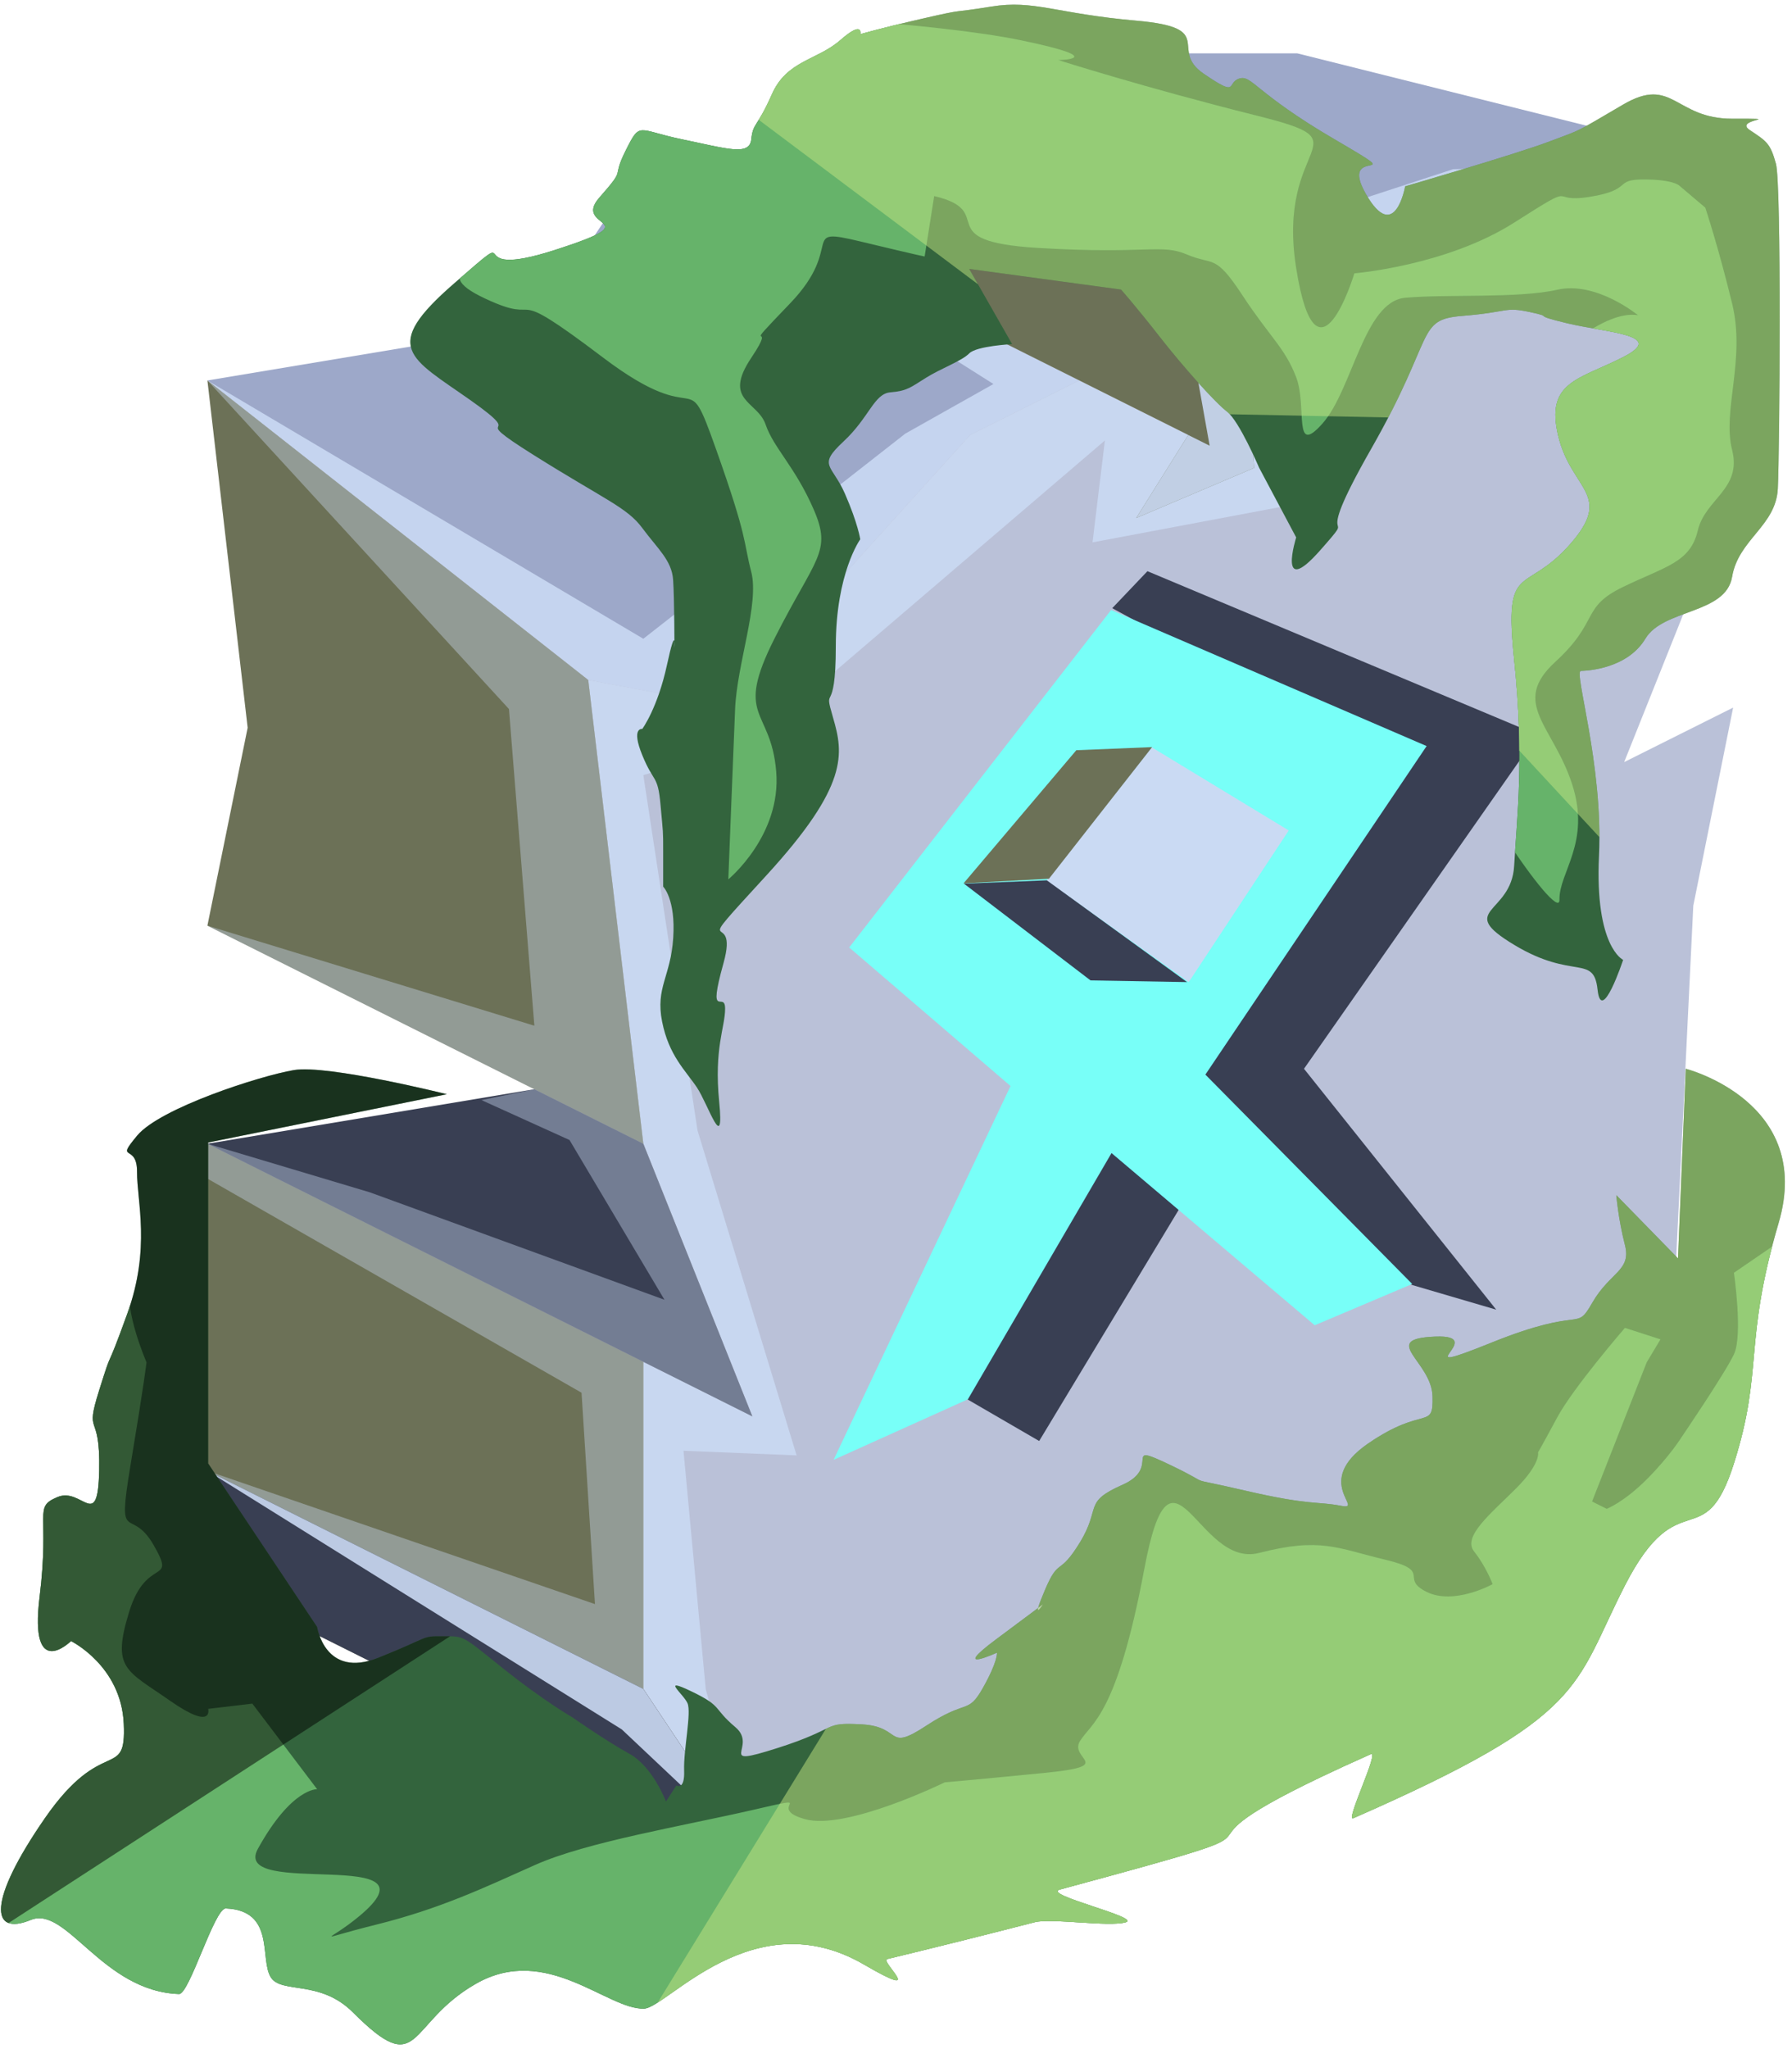 <?xml version="1.0" encoding="UTF-8" standalone="no"?><!DOCTYPE svg PUBLIC "-//W3C//DTD SVG 1.1//EN" "http://www.w3.org/Graphics/SVG/1.1/DTD/svg11.dtd"><svg width="100%" height="100%" viewBox="0 0 84 96" version="1.1" xmlns="http://www.w3.org/2000/svg" xmlns:xlink="http://www.w3.org/1999/xlink" xml:space="preserve" xmlns:serif="http://www.serif.com/" style="fill-rule:evenodd;clip-rule:evenodd;stroke-linejoin:round;stroke-miterlimit:1.414;"><g id="X_Runestone_mossy_2"><g id="F_Runestone_grass_runes_2"><g id="F_Runestone_runes_2"><g><g><path d="M60.807,2.499l20.434,5.108l-20.434,5.109l-20.434,-10.217l20.434,0Z" style="fill:#9da8c9;"/><clipPath id="_clip1"><path d="M60.807,2.499l20.434,5.108l-20.434,5.109l-20.434,-10.217l20.434,0Z"/></clipPath><g clip-path="url(#_clip1)"><path d="M81.241,7.607l-18.481,6.9l-1.279,3.654l-0.674,5.443l-9.595,1.806l0.58,-4.774l-16.527,14.129l-5.109,1.549l2.54,16.645l4.645,15.225l-5.302,-0.216l1.044,11.184l2.182,7.638l-6.118,-5.767l-19.425,-12.113l18.167,6.242l-0.629,-9.903l-17.538,-10.032l0,-1.633l7.619,2.278l13.806,5.032l-4.451,-7.484l-4.129,-1.871l2.481,-0.509l-15.326,-7.663l15.326,4.688l-1.191,-14.838l-14.135,-15.393l20.434,12.102l12.282,-9.612l4.129,-2.323l-16.411,-10.384l26.546,13.274l-1.003,-5.611l0.609,-2.118l-15.935,-10.653l20.434,7.815l7.308,-2.387l13.126,-0.32Z" style="fill:#cadaf3;fill-opacity:0.9;"/></g><path d="M30.156,7.607l-5.108,7.663l-15.326,2.554l17.852,14.035l6.39,1.254l11.518,-12.734l5.108,-2.555l-20.434,-10.217" style="fill:#9da8c9;"/><clipPath id="_clip2"><path d="M30.156,7.607l-5.108,7.663l-15.326,2.554l17.852,14.035l6.39,1.254l11.518,-12.734l5.108,-2.555l-20.434,-10.217"/></clipPath><g clip-path="url(#_clip2)"><path d="M81.241,7.607l-18.481,6.9l-1.279,3.654l-0.674,5.443l-9.595,1.806l0.58,-4.774l-16.527,14.129l-5.109,1.549l2.54,16.645l4.645,15.225l-5.302,-0.216l1.044,11.184l2.182,7.638l-6.118,-5.767l-19.425,-12.113l18.167,6.242l-0.629,-9.903l-17.538,-10.032l0,-1.633l7.619,2.278l13.806,5.032l-4.451,-7.484l-4.129,-1.871l2.481,-0.509l-15.326,-7.663l15.326,4.688l-1.191,-14.838l-14.135,-15.393l20.434,12.102l12.282,-9.612l4.129,-2.323l-16.411,-10.384l26.546,13.274l-1.003,-5.611l0.609,-2.118l-15.935,-10.653l20.434,7.815l7.308,-2.387l13.126,-0.32Z" style="fill:#cadaf3;fill-opacity:0.9;"/></g><path d="M81.241,7.607l-20.434,5.109l-5.108,7.663l-5.109,-2.555l-5.108,2.555l-11.469,12.686l-6.44,-1.207l2.583,21.726l5.109,12.771l-5.109,-2.554l0,15.326l5.109,7.663l15.325,-7.663l0,-5.109l5.109,-2.554l5.108,2.554l17.456,-8.728l1.11,-22.857l1.868,-9.283l-5.108,2.554l5.108,-12.771l0,-15.326Z" style="fill:#bac1d8;"/><clipPath id="_clip3"><path d="M81.241,7.607l-20.434,5.109l-5.108,7.663l-5.109,-2.555l-5.108,2.555l-11.469,12.686l-6.44,-1.207l2.583,21.726l5.109,12.771l-5.109,-2.554l0,15.326l5.109,7.663l15.325,-7.663l0,-5.109l5.109,-2.554l5.108,2.554l17.456,-8.728l1.11,-22.857l1.868,-9.283l-5.108,2.554l5.108,-12.771l0,-15.326Z"/></clipPath><g clip-path="url(#_clip3)"><path d="M81.241,7.607l-18.481,6.9l-1.279,3.654l-0.674,5.443l-9.595,1.806l0.58,-4.774l-16.527,14.129l-5.109,1.549l2.54,16.645l4.645,15.225l-5.302,-0.216l1.044,11.184l2.182,7.638l-6.118,-5.767l-19.425,-12.113l18.167,6.242l-0.629,-9.903l-17.538,-10.032l0,-1.633l7.619,2.278l13.806,5.032l-4.451,-7.484l-4.129,-1.871l2.481,-0.509l-15.326,-7.663l15.326,4.688l-1.191,-14.838l-14.135,-15.393l20.434,12.102l12.282,-9.612l4.129,-2.323l-16.411,-10.384l26.546,13.274l-1.003,-5.611l0.609,-2.118l-15.935,-10.653l20.434,7.815l7.308,-2.387l13.126,-0.32Z" style="fill:#cadaf3;fill-opacity:0.9;"/></g><path d="M9.722,17.824l17.852,14.035l2.582,21.725l-20.434,-10.217l1.887,-9.273l-1.887,-16.27Z" style="fill:#6c7157;"/><clipPath id="_clip4"><path d="M9.722,17.824l17.852,14.035l2.582,21.725l-20.434,-10.217l1.887,-9.273l-1.887,-16.27Z"/></clipPath><g clip-path="url(#_clip4)"><path d="M81.241,7.607l-18.481,6.9l-1.279,3.654l-0.674,5.443l-9.595,1.806l0.58,-4.774l-16.527,14.129l-5.109,1.549l2.54,16.645l4.645,15.225l-5.302,-0.216l1.044,11.184l2.182,7.638l-6.118,-5.767l-19.425,-12.113l18.167,6.242l-0.629,-9.903l-17.538,-10.032l0,-1.633l7.619,2.278l13.806,5.032l-4.451,-7.484l-4.129,-1.871l2.481,-0.509l-15.326,-7.663l15.326,4.688l-1.191,-14.838l-14.135,-15.393l20.434,12.102l12.282,-9.612l4.129,-2.323l-16.411,-10.384l26.546,13.274l-1.003,-5.611l0.609,-2.118l-15.935,-10.653l20.434,7.815l7.308,-2.387l13.126,-0.32Z" style="fill:#cadaf3;fill-opacity:0.4;"/></g><path d="M35.265,86.79l-20.435,-10.217l-5.108,-7.663l0,-15.326l20.434,10.217l0,15.326l5.109,7.663Z" style="fill:#6c7157;"/><clipPath id="_clip5"><path d="M35.265,86.79l-20.435,-10.217l-5.108,-7.663l0,-15.326l20.434,10.217l0,15.326l5.109,7.663Z"/></clipPath><g clip-path="url(#_clip5)"><path d="M81.241,7.607l-18.481,6.9l-1.279,3.654l-0.674,5.443l-9.595,1.806l0.58,-4.774l-16.527,14.129l-5.109,1.549l2.54,16.645l4.645,15.225l-5.302,-0.216l1.044,11.184l2.182,7.638l-6.118,-5.767l-19.425,-12.113l18.167,6.242l-0.629,-9.903l-17.538,-10.032l0,-1.633l7.619,2.278l13.806,5.032l-4.451,-7.484l-4.129,-1.871l2.481,-0.509l-15.326,-7.663l15.326,4.688l-1.191,-14.838l-14.135,-15.393l20.434,12.102l12.282,-9.612l4.129,-2.323l-16.411,-10.384l26.546,13.274l-1.003,-5.611l0.609,-2.118l-15.935,-10.653l20.434,7.815l7.308,-2.387l13.126,-0.32Z" style="fill:#cadaf3;fill-opacity:0.4;"/></g><path d="M9.722,43.367l15.326,7.663l-15.326,2.554l25.543,12.771l-5.109,-12.771l-20.434,-10.217Z" style="fill:#393f53;"/><clipPath id="_clip6"><path d="M9.722,43.367l15.326,7.663l-15.326,2.554l25.543,12.771l-5.109,-12.771l-20.434,-10.217Z"/></clipPath><g clip-path="url(#_clip6)"><path d="M81.241,7.607l-18.481,6.9l-1.279,3.654l-0.674,5.443l-9.595,1.806l0.58,-4.774l-16.527,14.129l-5.109,1.549l2.54,16.645l4.645,15.225l-5.302,-0.216l1.044,11.184l2.182,7.638l-6.118,-5.767l-19.425,-12.113l18.167,6.242l-0.629,-9.903l-17.538,-10.032l0,-1.633l7.619,2.278l13.806,5.032l-4.451,-7.484l-4.129,-1.871l2.481,-0.509l-15.326,-7.663l15.326,4.688l-1.191,-14.838l-14.135,-15.393l20.434,12.102l12.282,-9.612l4.129,-2.323l-16.411,-10.384l26.546,13.274l-1.003,-5.611l0.609,-2.118l-15.935,-10.653l20.434,7.815l7.308,-2.387l13.126,-0.32Z" style="fill:#cadaf3;fill-opacity:0.4;"/></g><path d="M9.722,68.91l20.434,10.217l5.109,7.663l-20.435,-10.217l-5.108,-7.663Z" style="fill:#393f53;"/><clipPath id="_clip7"><path d="M9.722,68.91l20.434,10.217l5.109,7.663l-20.435,-10.217l-5.108,-7.663Z"/></clipPath><g clip-path="url(#_clip7)"><path d="M81.241,7.607l-18.481,6.9l-1.279,3.654l-0.674,5.443l-9.595,1.806l0.58,-4.774l-16.527,14.129l-5.109,1.549l2.54,16.645l4.645,15.225l-5.302,-0.216l1.044,11.184l2.182,7.638l-6.118,-5.767l-19.425,-12.113l18.167,6.242l-0.629,-9.903l-17.538,-10.032l0,-1.633l7.619,2.278l13.806,5.032l-4.451,-7.484l-4.129,-1.871l2.481,-0.509l-15.326,-7.663l15.326,4.688l-1.191,-14.838l-14.135,-15.393l20.434,12.102l12.282,-9.612l4.129,-2.323l-16.411,-10.384l26.546,13.274l-1.003,-5.611l0.609,-2.118l-15.935,-10.653l20.434,7.815l7.308,-2.387l13.126,-0.32Z" style="fill:#cadaf3;fill-opacity:0.9;"/></g><path d="M40.373,2.499l-5.108,7.663l20.434,10.217l-2.438,3.889l5.526,-2.345l-0.435,-5.326l2.455,-3.881l-20.434,-10.217Z" style="fill:#6c7157;"/><clipPath id="_clip8"><path d="M40.373,2.499l-5.108,7.663l20.434,10.217l-2.438,3.889l5.526,-2.345l-0.435,-5.326l2.455,-3.881l-20.434,-10.217Z"/></clipPath><g clip-path="url(#_clip8)"><path d="M81.241,7.607l-18.481,6.9l-1.279,3.654l-0.674,5.443l-9.595,1.806l0.58,-4.774l-16.527,14.129l-5.109,1.549l2.54,16.645l4.645,15.225l-5.302,-0.216l1.044,11.184l2.182,7.638l-6.118,-5.767l-19.425,-12.113l18.167,6.242l-0.629,-9.903l-17.538,-10.032l0,-1.633l7.619,2.278l13.806,5.032l-4.451,-7.484l-4.129,-1.871l2.481,-0.509l-15.326,-7.663l15.326,4.688l-1.191,-14.838l-14.135,-15.393l20.434,12.102l12.282,-9.612l4.129,-2.323l-16.411,-10.384l26.546,13.274l-1.003,-5.611l0.609,-2.118l-15.935,-10.653l20.434,7.815l7.308,-2.387l13.126,-0.32Z" style="fill:#cadaf3;fill-opacity:0.9;"/></g></g></g></g><path d="M79.021,50.072c0,0 6.024,1.536 4.352,7.225c-1.672,5.688 -0.692,6.841 -2.096,11.264c-1.404,4.424 -2.576,0.768 -5.109,5.714c-2.445,4.777 -1.717,6.083 -12.733,10.908c-0.391,0.172 1.248,-3.192 0.821,-3.002c-0.898,0.399 -1.669,0.754 -2.331,1.07c-8.523,4.067 0.852,1.734 -12.241,5.273c-0.883,0.239 3.879,1.316 3.075,1.538c-0.803,0.223 -3.476,-0.207 -4.251,-0.008c-2.579,0.663 -4.884,1.237 -6.919,1.727c-0.37,0.09 1.938,2.016 -1.083,0.259c-5.189,-3.018 -9.235,2.024 -10.314,2.064c-1.717,0.063 -4.565,-3.053 -7.872,-1.172c-3.307,1.881 -2.554,4.569 -5.78,1.343c-1.544,-1.544 -3.353,-0.852 -3.846,-1.639c-0.537,-0.858 0.226,-3.128 -2.108,-3.226c-0.532,-0.023 -1.71,4.028 -2.194,4.011c-3.598,-0.129 -5.277,-4.159 -6.947,-3.473c-1.894,0.779 -2.04,-0.866 0.667,-4.775c2.708,-3.909 3.812,-1.699 3.69,-4.417c-0.122,-2.718 -2.473,-3.872 -2.473,-3.872c0,0 -1.965,1.936 -1.474,-2.057c0.491,-3.993 -0.318,-4.202 0.839,-4.689c1.158,-0.487 1.892,1.664 1.955,-1.239c0.063,-2.903 -0.708,-1.506 0,-3.764c0.708,-2.258 0.201,-0.492 1.315,-3.579c1.114,-3.087 0.451,-5.273 0.46,-6.653c0.008,-1.38 -1.067,-0.413 0.008,-1.703c1.076,-1.29 5.754,-2.798 7.34,-3.066c1.585,-0.267 7.176,1.13 7.176,1.13l-11.19,2.263l0,15.034l5.108,7.663c0,0 0.364,2.442 2.875,1.438c2.512,-1.004 1.961,-1.004 3.007,-1.004c1.046,0 0.881,-0.055 2.808,1.486c1.927,1.542 3.276,2.314 3.276,2.314c0,0 1.568,1.099 2.67,1.705c1.101,0.606 1.716,2.237 1.716,2.237l0.486,-0.751c0,0 0.4,0.25 0.365,-0.701c-0.035,-0.95 0.35,-2.712 0.158,-3.152c-0.193,-0.441 -1.294,-1.266 0.192,-0.551c1.487,0.716 0.969,0.76 2.054,1.674c1.084,0.914 -1.019,1.927 1.96,0.98c2.978,-0.947 2.056,-1.222 3.976,-1.112c1.92,0.11 1.094,1.321 3.021,0.055c1.927,-1.266 1.927,-0.496 2.643,-1.762c0.715,-1.266 0.66,-1.652 0.66,-1.652c0,0 -2.242,1.017 -0.048,-0.62l2.195,-1.637c0,0 -0.569,0.899 0.101,-0.679c0.67,-1.578 0.638,-0.587 1.645,-2.239c1.007,-1.651 0.122,-1.864 1.996,-2.693c1.874,-0.83 -0.108,-2.041 2.204,-0.94c2.312,1.101 0.378,0.481 3.492,1.204c3.114,0.723 3.39,0.503 4.546,0.723c1.156,0.22 -1.377,-1.101 1.266,-2.918c2.643,-1.817 3.065,-0.587 3.019,-2.221c-0.046,-1.633 -2.523,-2.679 0.119,-2.789c2.643,-0.11 -1.705,2.033 2.671,0.273c4.376,-1.759 3.88,-0.438 4.706,-1.869c0.826,-1.432 1.836,-1.487 1.523,-2.698c-0.312,-1.211 -0.404,-2.333 -0.404,-2.333l2.892,2.961l0.365,-8.881Z" style="fill:#33643d;"/><clipPath id="_clip9"><path d="M79.021,50.072c0,0 6.024,1.536 4.352,7.225c-1.672,5.688 -0.692,6.841 -2.096,11.264c-1.404,4.424 -2.576,0.768 -5.109,5.714c-2.445,4.777 -1.717,6.083 -12.733,10.908c-0.391,0.172 1.248,-3.192 0.821,-3.002c-0.898,0.399 -1.669,0.754 -2.331,1.07c-8.523,4.067 0.852,1.734 -12.241,5.273c-0.883,0.239 3.879,1.316 3.075,1.538c-0.803,0.223 -3.476,-0.207 -4.251,-0.008c-2.579,0.663 -4.884,1.237 -6.919,1.727c-0.37,0.09 1.938,2.016 -1.083,0.259c-5.189,-3.018 -9.235,2.024 -10.314,2.064c-1.717,0.063 -4.565,-3.053 -7.872,-1.172c-3.307,1.881 -2.554,4.569 -5.78,1.343c-1.544,-1.544 -3.353,-0.852 -3.846,-1.639c-0.537,-0.858 0.226,-3.128 -2.108,-3.226c-0.532,-0.023 -1.71,4.028 -2.194,4.011c-3.598,-0.129 -5.277,-4.159 -6.947,-3.473c-1.894,0.779 -2.04,-0.866 0.667,-4.775c2.708,-3.909 3.812,-1.699 3.69,-4.417c-0.122,-2.718 -2.473,-3.872 -2.473,-3.872c0,0 -1.965,1.936 -1.474,-2.057c0.491,-3.993 -0.318,-4.202 0.839,-4.689c1.158,-0.487 1.892,1.664 1.955,-1.239c0.063,-2.903 -0.708,-1.506 0,-3.764c0.708,-2.258 0.201,-0.492 1.315,-3.579c1.114,-3.087 0.451,-5.273 0.46,-6.653c0.008,-1.38 -1.067,-0.413 0.008,-1.703c1.076,-1.29 5.754,-2.798 7.34,-3.066c1.585,-0.267 7.176,1.13 7.176,1.13l-11.19,2.263l0,15.034l5.108,7.663c0,0 0.364,2.442 2.875,1.438c2.512,-1.004 1.961,-1.004 3.007,-1.004c1.046,0 0.881,-0.055 2.808,1.486c1.927,1.542 3.276,2.314 3.276,2.314c0,0 1.568,1.099 2.67,1.705c1.101,0.606 1.716,2.237 1.716,2.237l0.486,-0.751c0,0 0.4,0.25 0.365,-0.701c-0.035,-0.95 0.35,-2.712 0.158,-3.152c-0.193,-0.441 -1.294,-1.266 0.192,-0.551c1.487,0.716 0.969,0.76 2.054,1.674c1.084,0.914 -1.019,1.927 1.96,0.98c2.978,-0.947 2.056,-1.222 3.976,-1.112c1.92,0.11 1.094,1.321 3.021,0.055c1.927,-1.266 1.927,-0.496 2.643,-1.762c0.715,-1.266 0.66,-1.652 0.66,-1.652c0,0 -2.242,1.017 -0.048,-0.62l2.195,-1.637c0,0 -0.569,0.899 0.101,-0.679c0.67,-1.578 0.638,-0.587 1.645,-2.239c1.007,-1.651 0.122,-1.864 1.996,-2.693c1.874,-0.83 -0.108,-2.041 2.204,-0.94c2.312,1.101 0.378,0.481 3.492,1.204c3.114,0.723 3.39,0.503 4.546,0.723c1.156,0.22 -1.377,-1.101 1.266,-2.918c2.643,-1.817 3.065,-0.587 3.019,-2.221c-0.046,-1.633 -2.523,-2.679 0.119,-2.789c2.643,-0.11 -1.705,2.033 2.671,0.273c4.376,-1.759 3.88,-0.438 4.706,-1.869c0.826,-1.432 1.836,-1.487 1.523,-2.698c-0.312,-1.211 -0.404,-2.333 -0.404,-2.333l2.892,2.961l0.365,-8.881Z"/></clipPath><g clip-path="url(#_clip9)"><path d="M85.571,38.08l18.329,50.032l-68.039,22.175l-11.592,-5.797l28.829,-46.887l32.473,-19.523" style="fill:#c4e783;fill-opacity:0.5;"/><path d="M87.62,53.824l-4.555,4.581l-1.788,1.225c0,0 0.431,2.914 0,3.823c-0.431,0.909 -2.455,3.881 -2.455,3.881c0,0 -0.557,0.898 -1.632,1.974c-1.076,1.075 -1.874,1.381 -1.874,1.381l-0.688,-0.344l2.562,-6.521l0.645,-1.075l-1.667,-0.538c0,0 -2.419,2.796 -3.172,4.194c-0.753,1.397 -0.901,1.639 -0.901,1.639c0,0 0.147,0.511 -1.035,1.694c-1.182,1.183 -2.522,2.249 -1.959,2.952c0.562,0.704 0.866,1.527 0.866,1.527c0,0 -1.81,1.005 -3.1,0.36c-1.29,-0.646 0.323,-0.968 -1.935,-1.506c-2.258,-0.537 -3.018,-1.061 -5.918,-0.315c-2.899,0.745 -4.082,-6.136 -5.373,0.745c-1.29,6.882 -2.482,7.205 -3.015,8.065c-0.533,0.86 1.737,1.159 -1.656,1.493c-3.393,0.335 -4.683,0.442 -4.683,0.442c0,0 -4.619,2.268 -6.557,1.725c-1.938,-0.542 0.842,-1.187 -2.43,-0.434c-3.271,0.752 -7.808,1.505 -10.217,2.58c-2.409,1.075 -4.448,2.051 -7.461,2.8c-3.013,0.748 -2.275,0.839 -0.785,-0.397c4.038,-3.353 -6.058,-0.789 -4.748,-3.16c1.582,-2.862 2.777,-2.791 2.777,-2.791l-3.037,-4.01l-2.071,0.246c0,0 0.272,1.057 -1.793,-0.385c-2.065,-1.443 -2.731,-1.484 -1.914,-4.152c0.817,-2.667 2.246,-1.225 1.155,-3.129c-1.091,-1.903 -1.736,0.14 -1.091,-3.731c0.645,-3.871 0.753,-4.839 0.753,-4.839c0,0 -1.078,-2.477 -0.754,-3.658c0.324,-1.181 0.431,-2.148 0.431,-2.148l-4.542,1.557l2.646,-6.074l0,-0.86c0,0 -6.599,-2.903 -7.566,0.753c-0.968,3.656 -3.216,4.065 -1.232,13.323c1.984,9.257 2.573,10.123 1.311,15.981c-1.262,5.857 -3.843,9.62 -0.832,10.911c3.011,1.29 0.323,2.258 11.72,2.903c11.398,0.645 59.587,-4.12 59.587,-4.12l22.993,-25.342l-3.01,-13.226" style="fill:#66b36a;"/><clipPath id="_clip10"><path d="M87.62,53.824l-4.555,4.581l-1.788,1.225c0,0 0.431,2.914 0,3.823c-0.431,0.909 -2.455,3.881 -2.455,3.881c0,0 -0.557,0.898 -1.632,1.974c-1.076,1.075 -1.874,1.381 -1.874,1.381l-0.688,-0.344l2.562,-6.521l0.645,-1.075l-1.667,-0.538c0,0 -2.419,2.796 -3.172,4.194c-0.753,1.397 -0.901,1.639 -0.901,1.639c0,0 0.147,0.511 -1.035,1.694c-1.182,1.183 -2.522,2.249 -1.959,2.952c0.562,0.704 0.866,1.527 0.866,1.527c0,0 -1.81,1.005 -3.1,0.36c-1.29,-0.646 0.323,-0.968 -1.935,-1.506c-2.258,-0.537 -3.018,-1.061 -5.918,-0.315c-2.899,0.745 -4.082,-6.136 -5.373,0.745c-1.29,6.882 -2.482,7.205 -3.015,8.065c-0.533,0.86 1.737,1.159 -1.656,1.493c-3.393,0.335 -4.683,0.442 -4.683,0.442c0,0 -4.619,2.268 -6.557,1.725c-1.938,-0.542 0.842,-1.187 -2.43,-0.434c-3.271,0.752 -7.808,1.505 -10.217,2.58c-2.409,1.075 -4.448,2.051 -7.461,2.8c-3.013,0.748 -2.275,0.839 -0.785,-0.397c4.038,-3.353 -6.058,-0.789 -4.748,-3.16c1.582,-2.862 2.777,-2.791 2.777,-2.791l-3.037,-4.01l-2.071,0.246c0,0 0.272,1.057 -1.793,-0.385c-2.065,-1.443 -2.731,-1.484 -1.914,-4.152c0.817,-2.667 2.246,-1.225 1.155,-3.129c-1.091,-1.903 -1.736,0.14 -1.091,-3.731c0.645,-3.871 0.753,-4.839 0.753,-4.839c0,0 -1.078,-2.477 -0.754,-3.658c0.324,-1.181 0.431,-2.148 0.431,-2.148l-4.542,1.557l2.646,-6.074l0,-0.86c0,0 -6.599,-2.903 -7.566,0.753c-0.968,3.656 -3.216,4.065 -1.232,13.323c1.984,9.257 2.573,10.123 1.311,15.981c-1.262,5.857 -3.843,9.62 -0.832,10.911c3.011,1.29 0.323,2.258 11.72,2.903c11.398,0.645 59.587,-4.12 59.587,-4.12l22.993,-25.342l-3.01,-13.226"/></clipPath><g clip-path="url(#_clip10)"><path d="M85.571,38.08l18.329,50.032l-68.039,22.175l-11.592,-5.797l28.829,-46.887l32.473,-19.523" style="fill:#c4e783;fill-opacity:0.5;"/></g><path d="M29.377,71.285l-34.27,22.244l-1.489,-52.229l38.658,5.892l-2.899,24.093" style="fill-opacity:0.5;"/></g></g><g><path d="M60.188,48.899l9.948,12.459l-4.348,-1.275l-12.119,-9.901l6.519,-1.283Z" style="fill:#393f53;"/><path d="M52.1,50.54l13.868,-15.94l6.083,-0.139l-10.988,15.699l-8.963,0.38Z" style="fill:#393f53;"/><path d="M52.136,28.493l1.65,-1.733l18.272,7.657l-7.559,0.789l-12.363,-6.713Z" style="fill:#393f53;"/><path d="M55.328,56.554l-3.645,-2.964l-8.161,10.91l5.189,3.011l6.617,-10.957Z" style="fill:#393f53;"/><path d="M39.083,68.42l6.159,-2.81l3.313,1.936l-4.813,2.65l-4.659,-1.776Z" style="fill:none;"/><path d="M61.625,62.097l4.003,1.649l4.534,-2.321l-4.159,-1.166l-4.378,1.838Z" style="fill:none;"/><path d="M52.103,54.021l9.524,8.068l4.57,-1.935l-9.695,-9.809l10.371,-15.392l-14.79,-6.374l-12.277,15.81l7.562,6.49l-8.293,17.514l6.296,-2.837l6.732,-11.535Z" style="fill:#78fff8;"/><g><path d="M53.987,35.011l6.423,3.896l-4.689,7.106l-6.669,-4.761l4.935,-6.241Z" style="fill:#cadaf3;"/><path d="M54.005,35.002l-3.552,0.145l-5.289,6.24l4.006,-0.218l4.835,-6.167Z" style="fill:#6c7157;"/><path d="M45.186,41.399l3.881,-0.157l6.577,4.769l-4.525,-0.079l-5.933,-4.533Z" style="fill:#393f53;"/></g></g><path d="M76.084,44.969c0,0 -1.332,-0.602 -1.131,-4.875c0.202,-4.273 -1.197,-8.653 -0.849,-8.662c0.347,-0.009 2.185,-0.115 3.025,-1.513c0.84,-1.399 3.767,-1.135 4.063,-2.894c0.296,-1.759 2.055,-2.375 2.143,-4.134c0.088,-1.76 0.176,-14.25 -0.088,-15.218c-0.264,-0.967 -0.44,-1.055 -1.231,-1.583c-0.792,-0.528 1.871,-0.528 -0.824,-0.528c-2.695,0 -2.772,-2.03 -5.108,-0.663c-2.337,1.367 -1.88,1.137 -3.472,1.736c-1.591,0.599 -6.746,2.094 -6.746,2.094c0,0 -0.481,2.739 -1.841,0.358c-1.361,-2.381 2.345,-0.335 -1.443,-2.546c-3.788,-2.21 -3.905,-3.06 -4.506,-2.855c-0.602,0.205 0.014,0.909 -1.657,-0.235c-1.671,-1.143 0.687,-2.145 -3.131,-2.48c-3.818,-0.335 -4.809,-0.991 -6.821,-0.663c-2.011,0.328 -1.083,0.073 -3.174,0.552c-2.091,0.48 -2.969,0.744 -2.969,0.744c0,0 0.162,-0.681 -0.931,0.275c-1.094,0.956 -2.506,0.947 -3.208,2.535c-0.701,1.588 -0.887,1.324 -0.97,2.116c-0.083,0.791 -1.143,0.43 -3.252,-0.005c-2.109,-0.435 -1.937,-0.865 -2.639,0.537c-0.701,1.403 0.091,0.699 -1.229,2.195c-1.319,1.495 2.551,0.967 -2.111,2.463c-4.662,1.495 -1.194,-1.482 -4.687,1.546c-3.493,3.028 -2.089,3.474 0.771,5.494c2.861,2.02 -0.431,0.436 2.93,2.547c3.361,2.111 4.393,2.463 5.109,3.431c0.715,0.967 1.383,1.512 1.445,2.427c0.062,0.915 0.062,3.202 0.062,3.202c0,0 0.088,-1.231 -0.352,0.792c-0.44,2.023 -1.155,2.991 -1.155,2.991c0,0 -0.54,-0.088 0,1.231c0.539,1.32 0.725,0.9 0.852,2.297c0.127,1.398 0.127,1.222 0.127,2.189c0,0.968 0,1.672 0,1.672c0,0 0.591,0.577 0.471,2.399c-0.119,1.823 -0.837,2.322 -0.522,3.92c0.315,1.597 1.106,2.301 1.634,3.092c0.528,0.792 1.293,3.202 1.043,0.678c-0.251,-2.525 0.277,-3.492 0.277,-4.372c0,-0.88 -0.852,0.648 -0.074,-2.139c0.777,-2.787 -1.863,0.12 2.008,-4.104c3.871,-4.224 3.617,-5.699 3.129,-7.381c-0.489,-1.681 0.126,0.078 0.126,-3.353c0,-3.43 1.146,-5.013 1.146,-5.013c0,0 -0.108,-0.74 -0.715,-2.13c-0.607,-1.389 -1.31,-1.301 -0.079,-2.444c1.232,-1.144 1.433,-2.25 2.212,-2.312c0.779,-0.063 0.955,-0.239 1.659,-0.679c0.703,-0.44 1.688,-0.792 2.031,-1.144c0.344,-0.351 2.012,-0.435 2.012,-0.435l-2.012,-3.523l7.117,0.967c0,0 0.703,0.791 1.802,2.199c1.1,1.408 2.6,3.089 3.17,3.524c0.569,0.435 1.499,2.621 1.499,2.621l1.738,3.268c0,0 -0.909,2.902 1.115,0.615c2.023,-2.287 -0.641,0.566 2.406,-4.774c3.047,-5.341 2.08,-6.045 4.279,-6.221c2.199,-0.176 1.935,-0.44 3.166,-0.176c1.232,0.264 -0.088,0.088 1.759,0.528c1.848,0.44 4.673,0.528 2.601,1.583c-2.073,1.056 -3.656,1.144 -3.04,3.695c0.615,2.551 2.638,2.727 0.527,5.102c-2.111,2.374 -3.081,0.703 -2.596,5.365c0.485,4.662 0.13,7.389 0,9.676c-0.13,2.287 -2.772,2.023 0,3.694c2.772,1.672 3.73,0.42 3.911,2.101c0.181,1.682 1.198,-1.397 1.198,-1.397Z" style="fill:#33643d;"/><clipPath id="_clip11"><path d="M76.084,44.969c0,0 -1.332,-0.602 -1.131,-4.875c0.202,-4.273 -1.197,-8.653 -0.849,-8.662c0.347,-0.009 2.185,-0.115 3.025,-1.513c0.84,-1.399 3.767,-1.135 4.063,-2.894c0.296,-1.759 2.055,-2.375 2.143,-4.134c0.088,-1.76 0.176,-14.25 -0.088,-15.218c-0.264,-0.967 -0.44,-1.055 -1.231,-1.583c-0.792,-0.528 1.871,-0.528 -0.824,-0.528c-2.695,0 -2.772,-2.03 -5.108,-0.663c-2.337,1.367 -1.88,1.137 -3.472,1.736c-1.591,0.599 -6.746,2.094 -6.746,2.094c0,0 -0.481,2.739 -1.841,0.358c-1.361,-2.381 2.345,-0.335 -1.443,-2.546c-3.788,-2.21 -3.905,-3.06 -4.506,-2.855c-0.602,0.205 0.014,0.909 -1.657,-0.235c-1.671,-1.143 0.687,-2.145 -3.131,-2.48c-3.818,-0.335 -4.809,-0.991 -6.821,-0.663c-2.011,0.328 -1.083,0.073 -3.174,0.552c-2.091,0.48 -2.969,0.744 -2.969,0.744c0,0 0.162,-0.681 -0.931,0.275c-1.094,0.956 -2.506,0.947 -3.208,2.535c-0.701,1.588 -0.887,1.324 -0.97,2.116c-0.083,0.791 -1.143,0.43 -3.252,-0.005c-2.109,-0.435 -1.937,-0.865 -2.639,0.537c-0.701,1.403 0.091,0.699 -1.229,2.195c-1.319,1.495 2.551,0.967 -2.111,2.463c-4.662,1.495 -1.194,-1.482 -4.687,1.546c-3.493,3.028 -2.089,3.474 0.771,5.494c2.861,2.02 -0.431,0.436 2.93,2.547c3.361,2.111 4.393,2.463 5.109,3.431c0.715,0.967 1.383,1.512 1.445,2.427c0.062,0.915 0.062,3.202 0.062,3.202c0,0 0.088,-1.231 -0.352,0.792c-0.44,2.023 -1.155,2.991 -1.155,2.991c0,0 -0.54,-0.088 0,1.231c0.539,1.32 0.725,0.9 0.852,2.297c0.127,1.398 0.127,1.222 0.127,2.189c0,0.968 0,1.672 0,1.672c0,0 0.591,0.577 0.471,2.399c-0.119,1.823 -0.837,2.322 -0.522,3.92c0.315,1.597 1.106,2.301 1.634,3.092c0.528,0.792 1.293,3.202 1.043,0.678c-0.251,-2.525 0.277,-3.492 0.277,-4.372c0,-0.88 -0.852,0.648 -0.074,-2.139c0.777,-2.787 -1.863,0.12 2.008,-4.104c3.871,-4.224 3.617,-5.699 3.129,-7.381c-0.489,-1.681 0.126,0.078 0.126,-3.353c0,-3.43 1.146,-5.013 1.146,-5.013c0,0 -0.108,-0.74 -0.715,-2.13c-0.607,-1.389 -1.31,-1.301 -0.079,-2.444c1.232,-1.144 1.433,-2.25 2.212,-2.312c0.779,-0.063 0.955,-0.239 1.659,-0.679c0.703,-0.44 1.688,-0.792 2.031,-1.144c0.344,-0.351 2.012,-0.435 2.012,-0.435l-2.012,-3.523l7.117,0.967c0,0 0.703,0.791 1.802,2.199c1.1,1.408 2.6,3.089 3.17,3.524c0.569,0.435 1.499,2.621 1.499,2.621l1.738,3.268c0,0 -0.909,2.902 1.115,0.615c2.023,-2.287 -0.641,0.566 2.406,-4.774c3.047,-5.341 2.08,-6.045 4.279,-6.221c2.199,-0.176 1.935,-0.44 3.166,-0.176c1.232,0.264 -0.088,0.088 1.759,0.528c1.848,0.44 4.673,0.528 2.601,1.583c-2.073,1.056 -3.656,1.144 -3.04,3.695c0.615,2.551 2.638,2.727 0.527,5.102c-2.111,2.374 -3.081,0.703 -2.596,5.365c0.485,4.662 0.13,7.389 0,9.676c-0.13,2.287 -2.772,2.023 0,3.694c2.772,1.672 3.73,0.42 3.911,2.101c0.181,1.682 1.198,-1.397 1.198,-1.397Z"/></clipPath><g clip-path="url(#_clip11)"><path d="M56.873,-3.067l31.039,5.842l-2.786,37.297l-5.656,4.002l-9.704,-10.474l-2.648,-14.001l-13.255,-0.267l-20.451,-15.334l13.397,-13.736l10.064,6.671Z" style="fill:#c4e783;fill-opacity:0.5;"/><path d="M73.1,42.151c-0.026,-1.285 1.481,-2.667 0.595,-5.407c-0.885,-2.739 -2.908,-3.794 -0.797,-5.729c2.111,-1.936 1.182,-2.551 3.186,-3.519c2.003,-0.968 3.147,-1.143 3.499,-2.639c0.352,-1.495 2.075,-1.935 1.609,-3.782c-0.466,-1.847 0.642,-4.222 0,-6.861c-0.642,-2.639 -1.257,-4.486 -1.257,-4.486l-1.222,-1.035c0,0 -0.274,-0.285 -1.681,-0.285c-1.408,0 -0.463,0.486 -2.518,0.815c-2.056,0.329 -0.36,-0.815 -3.539,1.208c-3.179,2.024 -7.489,2.375 -7.489,2.375c0,0 -1.761,5.845 -2.728,-0.244c-0.967,-6.089 3.431,-5.825 -1.846,-7.144c-5.278,-1.32 -9.307,-2.605 -9.307,-2.605c0,0 2.534,-0.034 -1.688,-0.914c-4.223,-0.879 -12.702,-1.231 -12.702,-1.231c0,0 -1.982,-0.253 -2.821,0.533c-0.838,0.786 -2.134,-2.07 -3.378,1.689c-1.243,3.759 -4.064,5.769 -5.028,7.623c-0.965,1.854 -4.169,2.105 -1.247,3.474c2.921,1.37 0.737,-0.859 5.524,2.762c4.786,3.622 3.793,0.053 5.301,4.3c1.508,4.248 1.263,4.248 1.649,5.743c0.387,1.496 -0.669,4.31 -0.757,6.422c-0.088,2.111 -0.318,7.983 -0.318,7.983c0,0 2.499,-2.053 2.244,-5.062c-0.254,-3.009 -1.993,-2.441 -0.068,-6.243c1.925,-3.803 2.696,-4.019 1.827,-6.022c-0.87,-2.004 -1.88,-2.881 -2.255,-3.982c-0.374,-1.1 -2.027,-1.1 -0.673,-3.123c1.354,-2.023 -0.77,0.149 1.832,-2.564c2.601,-2.714 0.346,-3.594 3.277,-2.89c2.931,0.704 3.019,0.704 3.019,0.704l0.446,-2.829c0,0 -3.071,-0.717 0,0c3.072,0.718 -0.309,2.115 4.856,2.428c5.165,0.313 5.765,-0.215 7.004,0.313c1.24,0.528 1.29,-0.075 2.584,1.897c1.294,1.973 1.996,2.465 2.525,3.847c0.529,1.381 -0.175,3.756 1.232,2.172c1.408,-1.583 1.947,-5.717 3.876,-5.893c1.93,-0.176 5.297,0.039 7.132,-0.377c1.835,-0.415 3.783,1.195 3.783,1.195c-3.035,-0.508 -9.962,8.106 -6.522,9.473c0.735,0.293 -1.594,8.775 -1.985,10.105c-0.39,1.33 4.852,9.089 4.826,7.805Z" style="fill:#66b36a;"/><clipPath id="_clip12"><path d="M73.1,42.151c-0.026,-1.285 1.481,-2.667 0.595,-5.407c-0.885,-2.739 -2.908,-3.794 -0.797,-5.729c2.111,-1.936 1.182,-2.551 3.186,-3.519c2.003,-0.968 3.147,-1.143 3.499,-2.639c0.352,-1.495 2.075,-1.935 1.609,-3.782c-0.466,-1.847 0.642,-4.222 0,-6.861c-0.642,-2.639 -1.257,-4.486 -1.257,-4.486l-1.222,-1.035c0,0 -0.274,-0.285 -1.681,-0.285c-1.408,0 -0.463,0.486 -2.518,0.815c-2.056,0.329 -0.36,-0.815 -3.539,1.208c-3.179,2.024 -7.489,2.375 -7.489,2.375c0,0 -1.761,5.845 -2.728,-0.244c-0.967,-6.089 3.431,-5.825 -1.846,-7.144c-5.278,-1.32 -9.307,-2.605 -9.307,-2.605c0,0 2.534,-0.034 -1.688,-0.914c-4.223,-0.879 -12.702,-1.231 -12.702,-1.231c0,0 -1.982,-0.253 -2.821,0.533c-0.838,0.786 -2.134,-2.07 -3.378,1.689c-1.243,3.759 -4.064,5.769 -5.028,7.623c-0.965,1.854 -4.169,2.105 -1.247,3.474c2.921,1.37 0.737,-0.859 5.524,2.762c4.786,3.622 3.793,0.053 5.301,4.3c1.508,4.248 1.263,4.248 1.649,5.743c0.387,1.496 -0.669,4.31 -0.757,6.422c-0.088,2.111 -0.318,7.983 -0.318,7.983c0,0 2.499,-2.053 2.244,-5.062c-0.254,-3.009 -1.993,-2.441 -0.068,-6.243c1.925,-3.803 2.696,-4.019 1.827,-6.022c-0.87,-2.004 -1.88,-2.881 -2.255,-3.982c-0.374,-1.1 -2.027,-1.1 -0.673,-3.123c1.354,-2.023 -0.77,0.149 1.832,-2.564c2.601,-2.714 0.346,-3.594 3.277,-2.89c2.931,0.704 3.019,0.704 3.019,0.704l0.446,-2.829c0,0 -3.071,-0.717 0,0c3.072,0.718 -0.309,2.115 4.856,2.428c5.165,0.313 5.765,-0.215 7.004,0.313c1.24,0.528 1.29,-0.075 2.584,1.897c1.294,1.973 1.996,2.465 2.525,3.847c0.529,1.381 -0.175,3.756 1.232,2.172c1.408,-1.583 1.947,-5.717 3.876,-5.893c1.93,-0.176 5.297,0.039 7.132,-0.377c1.835,-0.415 3.783,1.195 3.783,1.195c-3.035,-0.508 -9.962,8.106 -6.522,9.473c0.735,0.293 -1.594,8.775 -1.985,10.105c-0.39,1.33 4.852,9.089 4.826,7.805Z"/></clipPath><g clip-path="url(#_clip12)"><path d="M56.873,-3.067l31.039,5.842l-2.786,37.297l-5.656,4.002l-9.704,-10.474l-2.648,-14.001l-13.255,-0.267l-20.451,-15.334l13.397,-13.736l10.064,6.671Z" style="fill:#c4e783;fill-opacity:0.5;"/></g></g></g></svg>